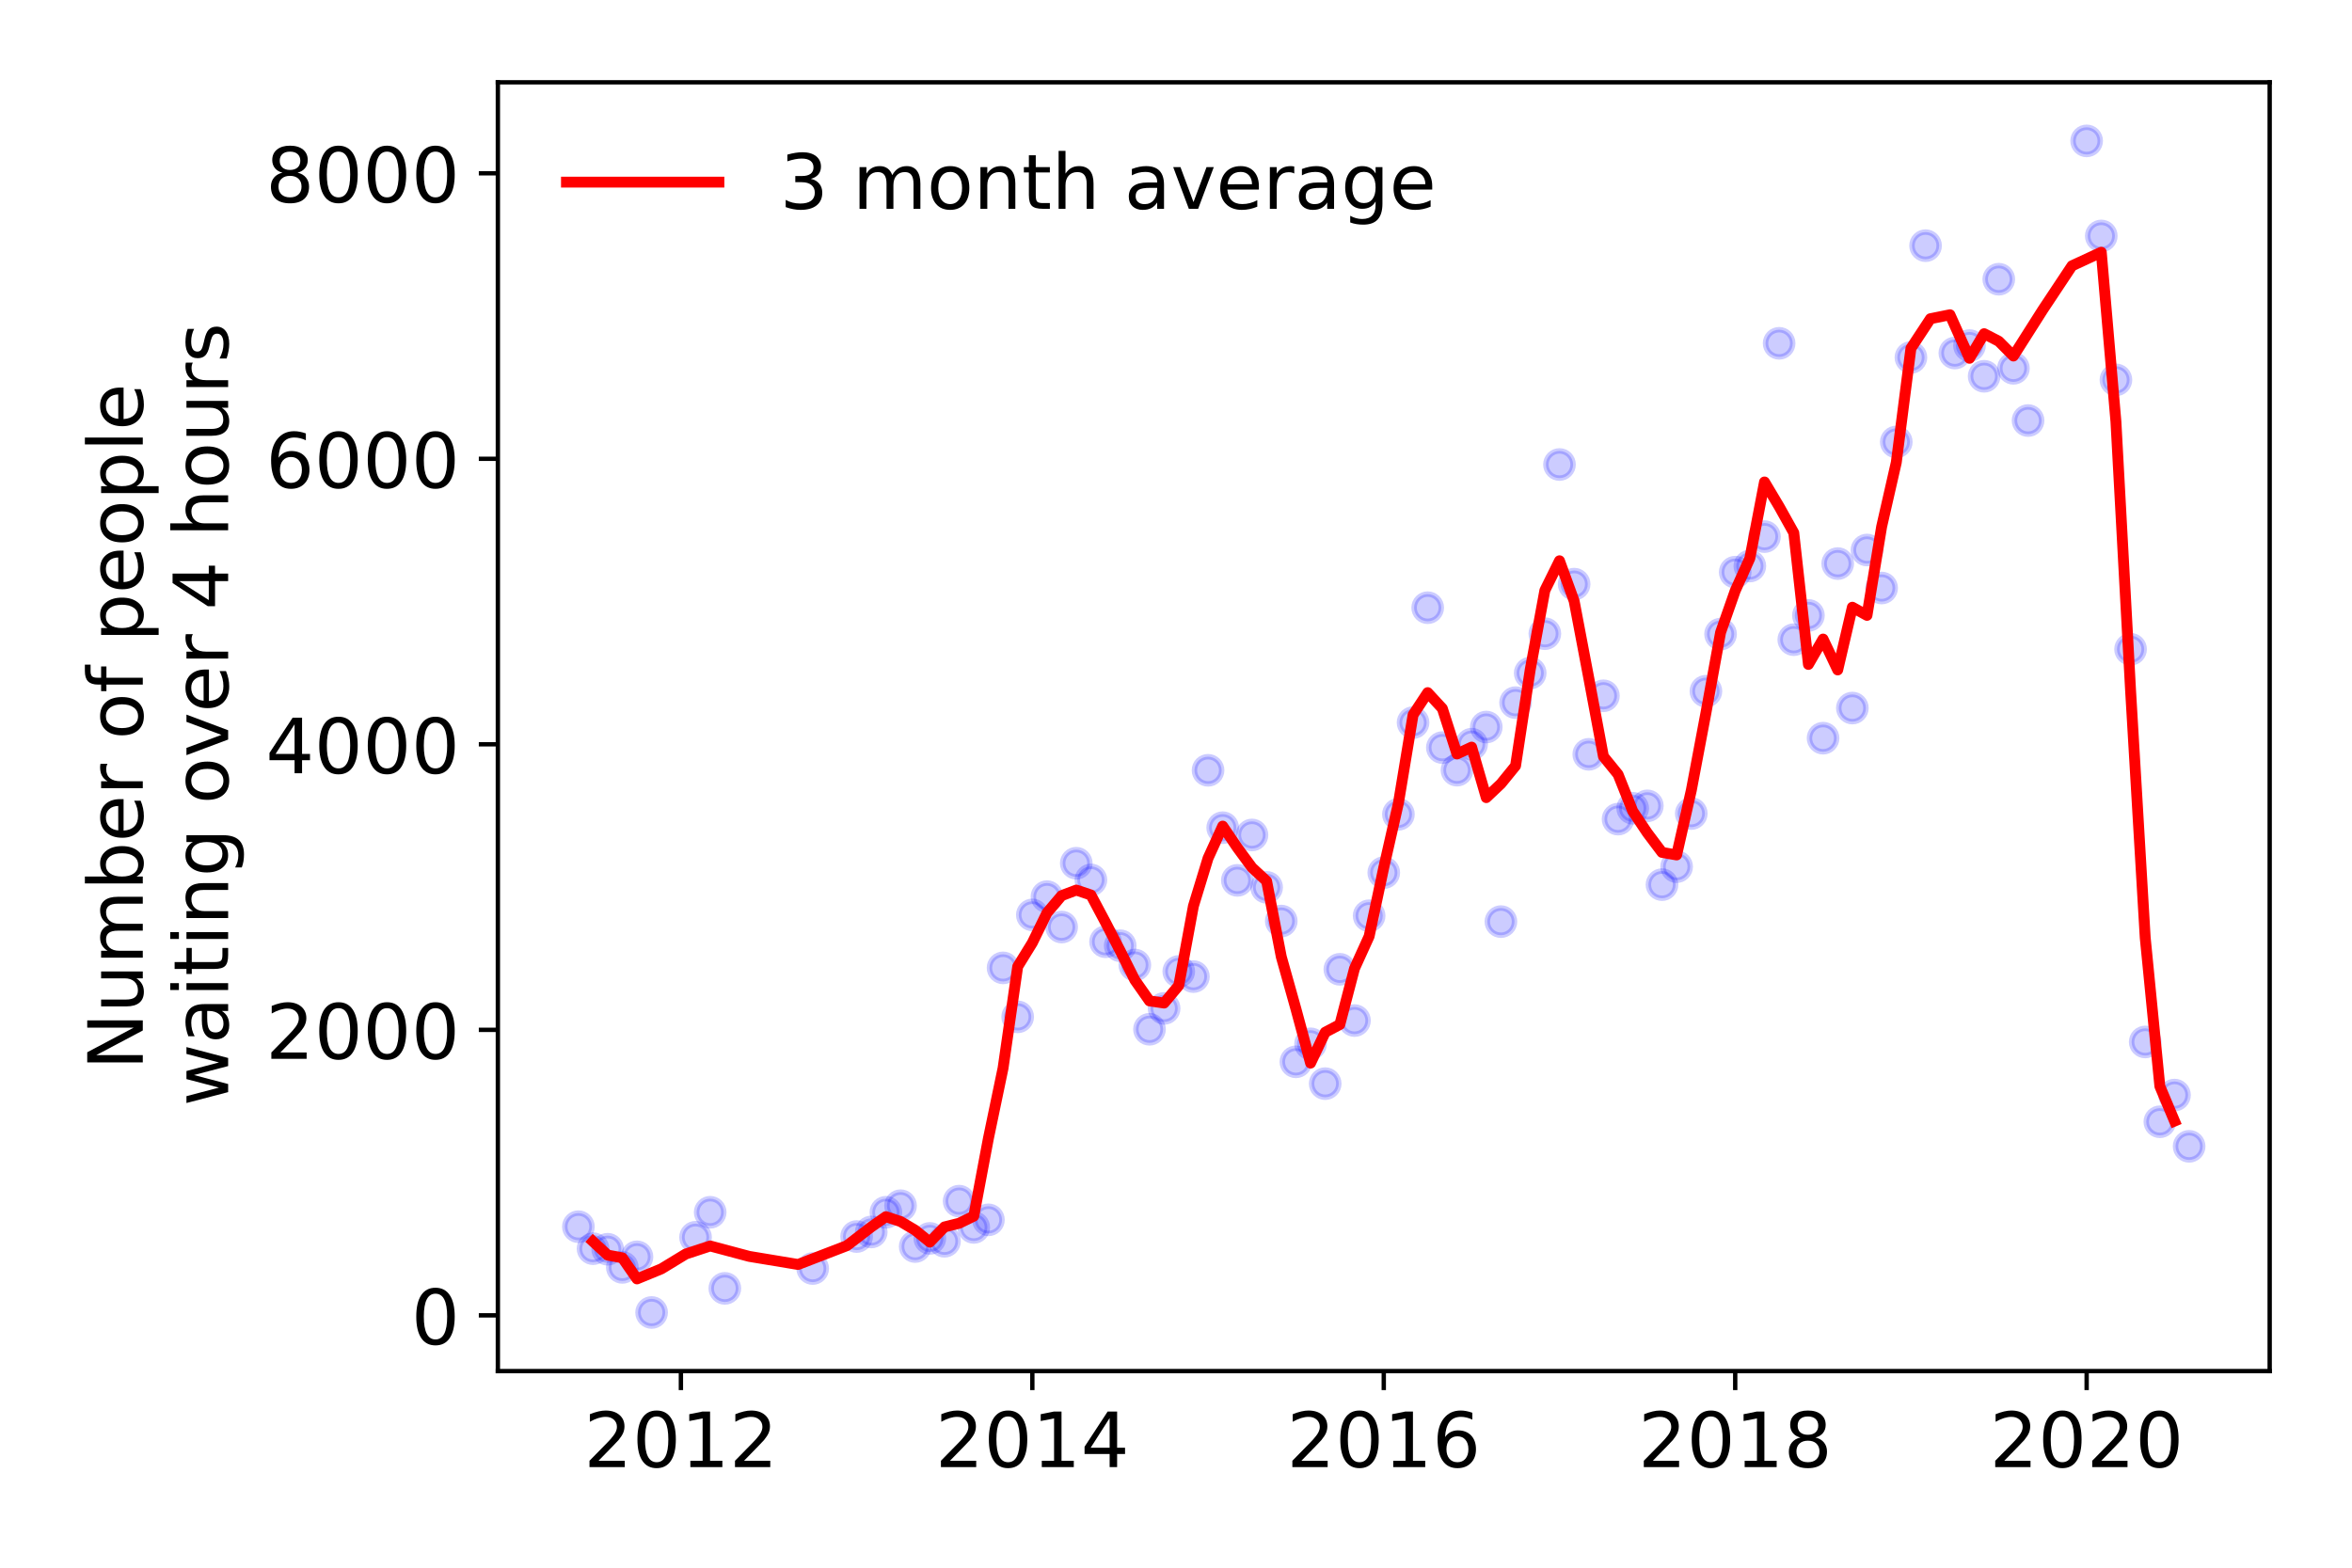 <?xml version="1.0" encoding="utf-8" standalone="no"?>
<!DOCTYPE svg PUBLIC "-//W3C//DTD SVG 1.1//EN"
  "http://www.w3.org/Graphics/SVG/1.1/DTD/svg11.dtd">
<!-- Created with matplotlib (https://matplotlib.org/) -->
<svg height="288pt" version="1.1" viewBox="0 0 432 288" width="432pt" xmlns="http://www.w3.org/2000/svg" xmlns:xlink="http://www.w3.org/1999/xlink">
 <defs>
  <style type="text/css">
*{stroke-linecap:butt;stroke-linejoin:round;}
  </style>
 </defs>
 <g id="figure_1">
  <g id="patch_1">
   <path d="M 0 288 
L 432 288 
L 432 0 
L 0 0 
z
" style="fill:#ffffff;"/>
  </g>
  <g id="axes_1">
   <g id="patch_2">
    <path d="M 91.445 251.88 
L 416.88 251.88 
L 416.88 15.12 
L 91.445 15.12 
z
" style="fill:#ffffff;"/>
   </g>
   <g id="matplotlib.axis_1">
    <g id="xtick_1">
     <g id="line2d_1">
      <defs>
       <path d="M 0 0 
L 0 3.5 
" id="mc5f7e21cf9" style="stroke:#000000;stroke-width:0.8;"/>
      </defs>
      <g>
       <use style="stroke:#000000;stroke-width:0.8;" x="125.064" xlink:href="#mc5f7e21cf9" y="251.88"/>
      </g>
     </g>
     <g id="text_1">
      <!-- 2012 -->
      <defs>
       <path d="M 19.188 8.297 
L 53.609 8.297 
L 53.609 0 
L 7.328 0 
L 7.328 8.297 
Q 12.938 14.109 22.625 23.891 
Q 32.328 33.688 34.812 36.531 
Q 39.547 41.844 41.422 45.531 
Q 43.312 49.219 43.312 52.781 
Q 43.312 58.594 39.234 62.25 
Q 35.156 65.922 28.609 65.922 
Q 23.969 65.922 18.812 64.312 
Q 13.672 62.703 7.812 59.422 
L 7.812 69.391 
Q 13.766 71.781 18.938 73 
Q 24.125 74.219 28.422 74.219 
Q 39.75 74.219 46.484 68.547 
Q 53.219 62.891 53.219 53.422 
Q 53.219 48.922 51.531 44.891 
Q 49.859 40.875 45.406 35.406 
Q 44.188 33.984 37.641 27.219 
Q 31.109 20.453 19.188 8.297 
z
" id="DejaVuSans-50"/>
       <path d="M 31.781 66.406 
Q 24.172 66.406 20.328 58.906 
Q 16.5 51.422 16.5 36.375 
Q 16.5 21.391 20.328 13.891 
Q 24.172 6.391 31.781 6.391 
Q 39.453 6.391 43.281 13.891 
Q 47.125 21.391 47.125 36.375 
Q 47.125 51.422 43.281 58.906 
Q 39.453 66.406 31.781 66.406 
z
M 31.781 74.219 
Q 44.047 74.219 50.516 64.516 
Q 56.984 54.828 56.984 36.375 
Q 56.984 17.969 50.516 8.266 
Q 44.047 -1.422 31.781 -1.422 
Q 19.531 -1.422 13.062 8.266 
Q 6.594 17.969 6.594 36.375 
Q 6.594 54.828 13.062 64.516 
Q 19.531 74.219 31.781 74.219 
z
" id="DejaVuSans-48"/>
       <path d="M 12.406 8.297 
L 28.516 8.297 
L 28.516 63.922 
L 10.984 60.406 
L 10.984 69.391 
L 28.422 72.906 
L 38.281 72.906 
L 38.281 8.297 
L 54.391 8.297 
L 54.391 0 
L 12.406 0 
z
" id="DejaVuSans-49"/>
      </defs>
      <g transform="translate(107.249 269.518)scale(0.14 -0.14)">
       <use xlink:href="#DejaVuSans-50"/>
       <use x="63.623" xlink:href="#DejaVuSans-48"/>
       <use x="127.246" xlink:href="#DejaVuSans-49"/>
       <use x="190.869" xlink:href="#DejaVuSans-50"/>
      </g>
     </g>
    </g>
    <g id="xtick_2">
     <g id="line2d_2">
      <g>
       <use style="stroke:#000000;stroke-width:0.8;" x="189.613" xlink:href="#mc5f7e21cf9" y="251.88"/>
      </g>
     </g>
     <g id="text_2">
      <!-- 2014 -->
      <defs>
       <path d="M 37.797 64.312 
L 12.891 25.391 
L 37.797 25.391 
z
M 35.203 72.906 
L 47.609 72.906 
L 47.609 25.391 
L 58.016 25.391 
L 58.016 17.188 
L 47.609 17.188 
L 47.609 0 
L 37.797 0 
L 37.797 17.188 
L 4.891 17.188 
L 4.891 26.703 
z
" id="DejaVuSans-52"/>
      </defs>
      <g transform="translate(171.798 269.518)scale(0.14 -0.14)">
       <use xlink:href="#DejaVuSans-50"/>
       <use x="63.623" xlink:href="#DejaVuSans-48"/>
       <use x="127.246" xlink:href="#DejaVuSans-49"/>
       <use x="190.869" xlink:href="#DejaVuSans-52"/>
      </g>
     </g>
    </g>
    <g id="xtick_3">
     <g id="line2d_3">
      <g>
       <use style="stroke:#000000;stroke-width:0.8;" x="254.162" xlink:href="#mc5f7e21cf9" y="251.88"/>
      </g>
     </g>
     <g id="text_3">
      <!-- 2016 -->
      <defs>
       <path d="M 33.016 40.375 
Q 26.375 40.375 22.484 35.828 
Q 18.609 31.297 18.609 23.391 
Q 18.609 15.531 22.484 10.953 
Q 26.375 6.391 33.016 6.391 
Q 39.656 6.391 43.531 10.953 
Q 47.406 15.531 47.406 23.391 
Q 47.406 31.297 43.531 35.828 
Q 39.656 40.375 33.016 40.375 
z
M 52.594 71.297 
L 52.594 62.312 
Q 48.875 64.062 45.094 64.984 
Q 41.312 65.922 37.594 65.922 
Q 27.828 65.922 22.672 59.328 
Q 17.531 52.734 16.797 39.406 
Q 19.672 43.656 24.016 45.922 
Q 28.375 48.188 33.594 48.188 
Q 44.578 48.188 50.953 41.516 
Q 57.328 34.859 57.328 23.391 
Q 57.328 12.156 50.688 5.359 
Q 44.047 -1.422 33.016 -1.422 
Q 20.359 -1.422 13.672 8.266 
Q 6.984 17.969 6.984 36.375 
Q 6.984 53.656 15.188 63.938 
Q 23.391 74.219 37.203 74.219 
Q 40.922 74.219 44.703 73.484 
Q 48.484 72.75 52.594 71.297 
z
" id="DejaVuSans-54"/>
      </defs>
      <g transform="translate(236.347 269.518)scale(0.14 -0.14)">
       <use xlink:href="#DejaVuSans-50"/>
       <use x="63.623" xlink:href="#DejaVuSans-48"/>
       <use x="127.246" xlink:href="#DejaVuSans-49"/>
       <use x="190.869" xlink:href="#DejaVuSans-54"/>
      </g>
     </g>
    </g>
    <g id="xtick_4">
     <g id="line2d_4">
      <g>
       <use style="stroke:#000000;stroke-width:0.8;" x="318.712" xlink:href="#mc5f7e21cf9" y="251.88"/>
      </g>
     </g>
     <g id="text_4">
      <!-- 2018 -->
      <defs>
       <path d="M 31.781 34.625 
Q 24.75 34.625 20.719 30.859 
Q 16.703 27.094 16.703 20.516 
Q 16.703 13.922 20.719 10.156 
Q 24.75 6.391 31.781 6.391 
Q 38.812 6.391 42.859 10.172 
Q 46.922 13.969 46.922 20.516 
Q 46.922 27.094 42.891 30.859 
Q 38.875 34.625 31.781 34.625 
z
M 21.922 38.812 
Q 15.578 40.375 12.031 44.719 
Q 8.5 49.078 8.5 55.328 
Q 8.5 64.062 14.719 69.141 
Q 20.953 74.219 31.781 74.219 
Q 42.672 74.219 48.875 69.141 
Q 55.078 64.062 55.078 55.328 
Q 55.078 49.078 51.531 44.719 
Q 48 40.375 41.703 38.812 
Q 48.828 37.156 52.797 32.312 
Q 56.781 27.484 56.781 20.516 
Q 56.781 9.906 50.312 4.234 
Q 43.844 -1.422 31.781 -1.422 
Q 19.734 -1.422 13.25 4.234 
Q 6.781 9.906 6.781 20.516 
Q 6.781 27.484 10.781 32.312 
Q 14.797 37.156 21.922 38.812 
z
M 18.312 54.391 
Q 18.312 48.734 21.844 45.562 
Q 25.391 42.391 31.781 42.391 
Q 38.141 42.391 41.719 45.562 
Q 45.312 48.734 45.312 54.391 
Q 45.312 60.062 41.719 63.234 
Q 38.141 66.406 31.781 66.406 
Q 25.391 66.406 21.844 63.234 
Q 18.312 60.062 18.312 54.391 
z
" id="DejaVuSans-56"/>
      </defs>
      <g transform="translate(300.897 269.518)scale(0.14 -0.14)">
       <use xlink:href="#DejaVuSans-50"/>
       <use x="63.623" xlink:href="#DejaVuSans-48"/>
       <use x="127.246" xlink:href="#DejaVuSans-49"/>
       <use x="190.869" xlink:href="#DejaVuSans-56"/>
      </g>
     </g>
    </g>
    <g id="xtick_5">
     <g id="line2d_5">
      <g>
       <use style="stroke:#000000;stroke-width:0.8;" x="383.261" xlink:href="#mc5f7e21cf9" y="251.88"/>
      </g>
     </g>
     <g id="text_5">
      <!-- 2020 -->
      <g transform="translate(365.446 269.518)scale(0.14 -0.14)">
       <use xlink:href="#DejaVuSans-50"/>
       <use x="63.623" xlink:href="#DejaVuSans-48"/>
       <use x="127.246" xlink:href="#DejaVuSans-50"/>
       <use x="190.869" xlink:href="#DejaVuSans-48"/>
      </g>
     </g>
    </g>
   </g>
   <g id="matplotlib.axis_2">
    <g id="ytick_1">
     <g id="line2d_6">
      <defs>
       <path d="M 0 0 
L -3.5 0 
" id="m93faaaf7a4" style="stroke:#000000;stroke-width:0.8;"/>
      </defs>
      <g>
       <use style="stroke:#000000;stroke-width:0.8;" x="91.445" xlink:href="#m93faaaf7a4" y="241.643"/>
      </g>
     </g>
     <g id="text_6">
      <!-- 0 -->
      <g transform="translate(75.537 246.962)scale(0.14 -0.14)">
       <use xlink:href="#DejaVuSans-48"/>
      </g>
     </g>
    </g>
    <g id="ytick_2">
     <g id="line2d_7">
      <g>
       <use style="stroke:#000000;stroke-width:0.8;" x="91.445" xlink:href="#m93faaaf7a4" y="189.191"/>
      </g>
     </g>
     <g id="text_7">
      <!-- 2000 -->
      <g transform="translate(48.815 194.51)scale(0.14 -0.14)">
       <use xlink:href="#DejaVuSans-50"/>
       <use x="63.623" xlink:href="#DejaVuSans-48"/>
       <use x="127.246" xlink:href="#DejaVuSans-48"/>
       <use x="190.869" xlink:href="#DejaVuSans-48"/>
      </g>
     </g>
    </g>
    <g id="ytick_3">
     <g id="line2d_8">
      <g>
       <use style="stroke:#000000;stroke-width:0.8;" x="91.445" xlink:href="#m93faaaf7a4" y="136.739"/>
      </g>
     </g>
     <g id="text_8">
      <!-- 4000 -->
      <g transform="translate(48.815 142.058)scale(0.14 -0.14)">
       <use xlink:href="#DejaVuSans-52"/>
       <use x="63.623" xlink:href="#DejaVuSans-48"/>
       <use x="127.246" xlink:href="#DejaVuSans-48"/>
       <use x="190.869" xlink:href="#DejaVuSans-48"/>
      </g>
     </g>
    </g>
    <g id="ytick_4">
     <g id="line2d_9">
      <g>
       <use style="stroke:#000000;stroke-width:0.8;" x="91.445" xlink:href="#m93faaaf7a4" y="84.287"/>
      </g>
     </g>
     <g id="text_9">
      <!-- 6000 -->
      <g transform="translate(48.815 89.606)scale(0.14 -0.14)">
       <use xlink:href="#DejaVuSans-54"/>
       <use x="63.623" xlink:href="#DejaVuSans-48"/>
       <use x="127.246" xlink:href="#DejaVuSans-48"/>
       <use x="190.869" xlink:href="#DejaVuSans-48"/>
      </g>
     </g>
    </g>
    <g id="ytick_5">
     <g id="line2d_10">
      <g>
       <use style="stroke:#000000;stroke-width:0.8;" x="91.445" xlink:href="#m93faaaf7a4" y="31.835"/>
      </g>
     </g>
     <g id="text_10">
      <!-- 8000 -->
      <g transform="translate(48.815 37.154)scale(0.14 -0.14)">
       <use xlink:href="#DejaVuSans-56"/>
       <use x="63.623" xlink:href="#DejaVuSans-48"/>
       <use x="127.246" xlink:href="#DejaVuSans-48"/>
       <use x="190.869" xlink:href="#DejaVuSans-48"/>
      </g>
     </g>
    </g>
    <g id="text_11">
     <!-- Number of people -->
     <defs>
      <path d="M 9.812 72.906 
L 23.094 72.906 
L 55.422 11.922 
L 55.422 72.906 
L 64.984 72.906 
L 64.984 0 
L 51.703 0 
L 19.391 60.984 
L 19.391 0 
L 9.812 0 
z
" id="DejaVuSans-78"/>
      <path d="M 8.5 21.578 
L 8.5 54.688 
L 17.484 54.688 
L 17.484 21.922 
Q 17.484 14.156 20.5 10.266 
Q 23.531 6.391 29.594 6.391 
Q 36.859 6.391 41.078 11.031 
Q 45.312 15.672 45.312 23.688 
L 45.312 54.688 
L 54.297 54.688 
L 54.297 0 
L 45.312 0 
L 45.312 8.406 
Q 42.047 3.422 37.719 1 
Q 33.406 -1.422 27.688 -1.422 
Q 18.266 -1.422 13.375 4.438 
Q 8.5 10.297 8.5 21.578 
z
M 31.109 56 
z
" id="DejaVuSans-117"/>
      <path d="M 52 44.188 
Q 55.375 50.25 60.062 53.125 
Q 64.75 56 71.094 56 
Q 79.641 56 84.281 50.016 
Q 88.922 44.047 88.922 33.016 
L 88.922 0 
L 79.891 0 
L 79.891 32.719 
Q 79.891 40.578 77.094 44.375 
Q 74.312 48.188 68.609 48.188 
Q 61.625 48.188 57.562 43.547 
Q 53.516 38.922 53.516 30.906 
L 53.516 0 
L 44.484 0 
L 44.484 32.719 
Q 44.484 40.625 41.703 44.406 
Q 38.922 48.188 33.109 48.188 
Q 26.219 48.188 22.156 43.531 
Q 18.109 38.875 18.109 30.906 
L 18.109 0 
L 9.078 0 
L 9.078 54.688 
L 18.109 54.688 
L 18.109 46.188 
Q 21.188 51.219 25.484 53.609 
Q 29.781 56 35.688 56 
Q 41.656 56 45.828 52.969 
Q 50 49.953 52 44.188 
z
" id="DejaVuSans-109"/>
      <path d="M 48.688 27.297 
Q 48.688 37.203 44.609 42.844 
Q 40.531 48.484 33.406 48.484 
Q 26.266 48.484 22.188 42.844 
Q 18.109 37.203 18.109 27.297 
Q 18.109 17.391 22.188 11.75 
Q 26.266 6.109 33.406 6.109 
Q 40.531 6.109 44.609 11.75 
Q 48.688 17.391 48.688 27.297 
z
M 18.109 46.391 
Q 20.953 51.266 25.266 53.625 
Q 29.594 56 35.594 56 
Q 45.562 56 51.781 48.094 
Q 58.016 40.188 58.016 27.297 
Q 58.016 14.406 51.781 6.484 
Q 45.562 -1.422 35.594 -1.422 
Q 29.594 -1.422 25.266 0.953 
Q 20.953 3.328 18.109 8.203 
L 18.109 0 
L 9.078 0 
L 9.078 75.984 
L 18.109 75.984 
z
" id="DejaVuSans-98"/>
      <path d="M 56.203 29.594 
L 56.203 25.203 
L 14.891 25.203 
Q 15.484 15.922 20.484 11.062 
Q 25.484 6.203 34.422 6.203 
Q 39.594 6.203 44.453 7.469 
Q 49.312 8.734 54.109 11.281 
L 54.109 2.781 
Q 49.266 0.734 44.188 -0.344 
Q 39.109 -1.422 33.891 -1.422 
Q 20.797 -1.422 13.156 6.188 
Q 5.516 13.812 5.516 26.812 
Q 5.516 40.234 12.766 48.109 
Q 20.016 56 32.328 56 
Q 43.359 56 49.781 48.891 
Q 56.203 41.797 56.203 29.594 
z
M 47.219 32.234 
Q 47.125 39.594 43.094 43.984 
Q 39.062 48.391 32.422 48.391 
Q 24.906 48.391 20.391 44.141 
Q 15.875 39.891 15.188 32.172 
z
" id="DejaVuSans-101"/>
      <path d="M 41.109 46.297 
Q 39.594 47.172 37.812 47.578 
Q 36.031 48 33.891 48 
Q 26.266 48 22.188 43.047 
Q 18.109 38.094 18.109 28.812 
L 18.109 0 
L 9.078 0 
L 9.078 54.688 
L 18.109 54.688 
L 18.109 46.188 
Q 20.953 51.172 25.484 53.578 
Q 30.031 56 36.531 56 
Q 37.453 56 38.578 55.875 
Q 39.703 55.766 41.062 55.516 
z
" id="DejaVuSans-114"/>
      <path id="DejaVuSans-32"/>
      <path d="M 30.609 48.391 
Q 23.391 48.391 19.188 42.75 
Q 14.984 37.109 14.984 27.297 
Q 14.984 17.484 19.156 11.844 
Q 23.344 6.203 30.609 6.203 
Q 37.797 6.203 41.984 11.859 
Q 46.188 17.531 46.188 27.297 
Q 46.188 37.016 41.984 42.703 
Q 37.797 48.391 30.609 48.391 
z
M 30.609 56 
Q 42.328 56 49.016 48.375 
Q 55.719 40.766 55.719 27.297 
Q 55.719 13.875 49.016 6.219 
Q 42.328 -1.422 30.609 -1.422 
Q 18.844 -1.422 12.172 6.219 
Q 5.516 13.875 5.516 27.297 
Q 5.516 40.766 12.172 48.375 
Q 18.844 56 30.609 56 
z
" id="DejaVuSans-111"/>
      <path d="M 37.109 75.984 
L 37.109 68.5 
L 28.516 68.5 
Q 23.688 68.5 21.797 66.547 
Q 19.922 64.594 19.922 59.516 
L 19.922 54.688 
L 34.719 54.688 
L 34.719 47.703 
L 19.922 47.703 
L 19.922 0 
L 10.891 0 
L 10.891 47.703 
L 2.297 47.703 
L 2.297 54.688 
L 10.891 54.688 
L 10.891 58.5 
Q 10.891 67.625 15.141 71.797 
Q 19.391 75.984 28.609 75.984 
z
" id="DejaVuSans-102"/>
      <path d="M 18.109 8.203 
L 18.109 -20.797 
L 9.078 -20.797 
L 9.078 54.688 
L 18.109 54.688 
L 18.109 46.391 
Q 20.953 51.266 25.266 53.625 
Q 29.594 56 35.594 56 
Q 45.562 56 51.781 48.094 
Q 58.016 40.188 58.016 27.297 
Q 58.016 14.406 51.781 6.484 
Q 45.562 -1.422 35.594 -1.422 
Q 29.594 -1.422 25.266 0.953 
Q 20.953 3.328 18.109 8.203 
z
M 48.688 27.297 
Q 48.688 37.203 44.609 42.844 
Q 40.531 48.484 33.406 48.484 
Q 26.266 48.484 22.188 42.844 
Q 18.109 37.203 18.109 27.297 
Q 18.109 17.391 22.188 11.75 
Q 26.266 6.109 33.406 6.109 
Q 40.531 6.109 44.609 11.75 
Q 48.688 17.391 48.688 27.297 
z
" id="DejaVuSans-112"/>
      <path d="M 9.422 75.984 
L 18.406 75.984 
L 18.406 0 
L 9.422 0 
z
" id="DejaVuSans-108"/>
     </defs>
     <g transform="translate(26.227 196.547)rotate(-90)scale(0.14 -0.14)">
      <use xlink:href="#DejaVuSans-78"/>
      <use x="74.805" xlink:href="#DejaVuSans-117"/>
      <use x="138.184" xlink:href="#DejaVuSans-109"/>
      <use x="235.596" xlink:href="#DejaVuSans-98"/>
      <use x="299.072" xlink:href="#DejaVuSans-101"/>
      <use x="360.596" xlink:href="#DejaVuSans-114"/>
      <use x="401.709" xlink:href="#DejaVuSans-32"/>
      <use x="433.496" xlink:href="#DejaVuSans-111"/>
      <use x="494.678" xlink:href="#DejaVuSans-102"/>
      <use x="529.883" xlink:href="#DejaVuSans-32"/>
      <use x="561.67" xlink:href="#DejaVuSans-112"/>
      <use x="625.146" xlink:href="#DejaVuSans-101"/>
      <use x="686.67" xlink:href="#DejaVuSans-111"/>
      <use x="747.852" xlink:href="#DejaVuSans-112"/>
      <use x="811.328" xlink:href="#DejaVuSans-108"/>
      <use x="839.111" xlink:href="#DejaVuSans-101"/>
     </g>
     <!--  waiting over 4 hours -->
     <defs>
      <path d="M 4.203 54.688 
L 13.188 54.688 
L 24.422 12.016 
L 35.594 54.688 
L 46.188 54.688 
L 57.422 12.016 
L 68.609 54.688 
L 77.594 54.688 
L 63.281 0 
L 52.688 0 
L 40.922 44.828 
L 29.109 0 
L 18.5 0 
z
" id="DejaVuSans-119"/>
      <path d="M 34.281 27.484 
Q 23.391 27.484 19.188 25 
Q 14.984 22.516 14.984 16.5 
Q 14.984 11.719 18.141 8.906 
Q 21.297 6.109 26.703 6.109 
Q 34.188 6.109 38.703 11.406 
Q 43.219 16.703 43.219 25.484 
L 43.219 27.484 
z
M 52.203 31.203 
L 52.203 0 
L 43.219 0 
L 43.219 8.297 
Q 40.141 3.328 35.547 0.953 
Q 30.953 -1.422 24.312 -1.422 
Q 15.922 -1.422 10.953 3.297 
Q 6 8.016 6 15.922 
Q 6 25.141 12.172 29.828 
Q 18.359 34.516 30.609 34.516 
L 43.219 34.516 
L 43.219 35.406 
Q 43.219 41.609 39.141 45 
Q 35.062 48.391 27.688 48.391 
Q 23 48.391 18.547 47.266 
Q 14.109 46.141 10.016 43.891 
L 10.016 52.203 
Q 14.938 54.109 19.578 55.047 
Q 24.219 56 28.609 56 
Q 40.484 56 46.344 49.844 
Q 52.203 43.703 52.203 31.203 
z
" id="DejaVuSans-97"/>
      <path d="M 9.422 54.688 
L 18.406 54.688 
L 18.406 0 
L 9.422 0 
z
M 9.422 75.984 
L 18.406 75.984 
L 18.406 64.594 
L 9.422 64.594 
z
" id="DejaVuSans-105"/>
      <path d="M 18.312 70.219 
L 18.312 54.688 
L 36.812 54.688 
L 36.812 47.703 
L 18.312 47.703 
L 18.312 18.016 
Q 18.312 11.328 20.141 9.422 
Q 21.969 7.516 27.594 7.516 
L 36.812 7.516 
L 36.812 0 
L 27.594 0 
Q 17.188 0 13.234 3.875 
Q 9.281 7.766 9.281 18.016 
L 9.281 47.703 
L 2.688 47.703 
L 2.688 54.688 
L 9.281 54.688 
L 9.281 70.219 
z
" id="DejaVuSans-116"/>
      <path d="M 54.891 33.016 
L 54.891 0 
L 45.906 0 
L 45.906 32.719 
Q 45.906 40.484 42.875 44.328 
Q 39.844 48.188 33.797 48.188 
Q 26.516 48.188 22.312 43.547 
Q 18.109 38.922 18.109 30.906 
L 18.109 0 
L 9.078 0 
L 9.078 54.688 
L 18.109 54.688 
L 18.109 46.188 
Q 21.344 51.125 25.703 53.562 
Q 30.078 56 35.797 56 
Q 45.219 56 50.047 50.172 
Q 54.891 44.344 54.891 33.016 
z
" id="DejaVuSans-110"/>
      <path d="M 45.406 27.984 
Q 45.406 37.75 41.375 43.109 
Q 37.359 48.484 30.078 48.484 
Q 22.859 48.484 18.828 43.109 
Q 14.797 37.75 14.797 27.984 
Q 14.797 18.266 18.828 12.891 
Q 22.859 7.516 30.078 7.516 
Q 37.359 7.516 41.375 12.891 
Q 45.406 18.266 45.406 27.984 
z
M 54.391 6.781 
Q 54.391 -7.172 48.188 -13.984 
Q 42 -20.797 29.203 -20.797 
Q 24.469 -20.797 20.266 -20.094 
Q 16.062 -19.391 12.109 -17.922 
L 12.109 -9.188 
Q 16.062 -11.328 19.922 -12.344 
Q 23.781 -13.375 27.781 -13.375 
Q 36.625 -13.375 41.016 -8.766 
Q 45.406 -4.156 45.406 5.172 
L 45.406 9.625 
Q 42.625 4.781 38.281 2.391 
Q 33.938 0 27.875 0 
Q 17.828 0 11.672 7.656 
Q 5.516 15.328 5.516 27.984 
Q 5.516 40.672 11.672 48.328 
Q 17.828 56 27.875 56 
Q 33.938 56 38.281 53.609 
Q 42.625 51.219 45.406 46.391 
L 45.406 54.688 
L 54.391 54.688 
z
" id="DejaVuSans-103"/>
      <path d="M 2.984 54.688 
L 12.5 54.688 
L 29.594 8.797 
L 46.688 54.688 
L 56.203 54.688 
L 35.688 0 
L 23.484 0 
z
" id="DejaVuSans-118"/>
      <path d="M 54.891 33.016 
L 54.891 0 
L 45.906 0 
L 45.906 32.719 
Q 45.906 40.484 42.875 44.328 
Q 39.844 48.188 33.797 48.188 
Q 26.516 48.188 22.312 43.547 
Q 18.109 38.922 18.109 30.906 
L 18.109 0 
L 9.078 0 
L 9.078 75.984 
L 18.109 75.984 
L 18.109 46.188 
Q 21.344 51.125 25.703 53.562 
Q 30.078 56 35.797 56 
Q 45.219 56 50.047 50.172 
Q 54.891 44.344 54.891 33.016 
z
" id="DejaVuSans-104"/>
      <path d="M 44.281 53.078 
L 44.281 44.578 
Q 40.484 46.531 36.375 47.5 
Q 32.281 48.484 27.875 48.484 
Q 21.188 48.484 17.844 46.438 
Q 14.5 44.391 14.5 40.281 
Q 14.5 37.156 16.891 35.375 
Q 19.281 33.594 26.516 31.984 
L 29.594 31.297 
Q 39.156 29.25 43.188 25.516 
Q 47.219 21.781 47.219 15.094 
Q 47.219 7.469 41.188 3.016 
Q 35.156 -1.422 24.609 -1.422 
Q 20.219 -1.422 15.453 -0.562 
Q 10.688 0.297 5.422 2 
L 5.422 11.281 
Q 10.406 8.688 15.234 7.391 
Q 20.062 6.109 24.812 6.109 
Q 31.156 6.109 34.562 8.281 
Q 37.984 10.453 37.984 14.406 
Q 37.984 18.062 35.516 20.016 
Q 33.062 21.969 24.703 23.781 
L 21.578 24.516 
Q 13.234 26.266 9.516 29.906 
Q 5.812 33.547 5.812 39.891 
Q 5.812 47.609 11.281 51.797 
Q 16.75 56 26.812 56 
Q 31.781 56 36.172 55.266 
Q 40.578 54.547 44.281 53.078 
z
" id="DejaVuSans-115"/>
     </defs>
     <g transform="translate(41.903 207.672)rotate(-90)scale(0.14 -0.14)">
      <use xlink:href="#DejaVuSans-32"/>
      <use x="31.787" xlink:href="#DejaVuSans-119"/>
      <use x="113.574" xlink:href="#DejaVuSans-97"/>
      <use x="174.854" xlink:href="#DejaVuSans-105"/>
      <use x="202.637" xlink:href="#DejaVuSans-116"/>
      <use x="241.846" xlink:href="#DejaVuSans-105"/>
      <use x="269.629" xlink:href="#DejaVuSans-110"/>
      <use x="333.008" xlink:href="#DejaVuSans-103"/>
      <use x="396.484" xlink:href="#DejaVuSans-32"/>
      <use x="428.271" xlink:href="#DejaVuSans-111"/>
      <use x="489.453" xlink:href="#DejaVuSans-118"/>
      <use x="548.633" xlink:href="#DejaVuSans-101"/>
      <use x="610.156" xlink:href="#DejaVuSans-114"/>
      <use x="651.27" xlink:href="#DejaVuSans-32"/>
      <use x="683.057" xlink:href="#DejaVuSans-52"/>
      <use x="746.68" xlink:href="#DejaVuSans-32"/>
      <use x="778.467" xlink:href="#DejaVuSans-104"/>
      <use x="841.846" xlink:href="#DejaVuSans-111"/>
      <use x="903.027" xlink:href="#DejaVuSans-117"/>
      <use x="966.406" xlink:href="#DejaVuSans-114"/>
      <use x="1007.52" xlink:href="#DejaVuSans-115"/>
     </g>
    </g>
   </g>
   <g id="line2d_11">
    <defs>
     <path d="M 0 2.5 
C 0.663 2.5 1.299 2.237 1.768 1.768 
C 2.237 1.299 2.5 0.663 2.5 0 
C 2.5 -0.663 2.237 -1.299 1.768 -1.768 
C 1.299 -2.237 0.663 -2.5 0 -2.5 
C -0.663 -2.5 -1.299 -2.237 -1.768 -1.768 
C -2.237 -1.299 -2.5 -0.663 -2.5 0 
C -2.5 0.663 -2.237 1.299 -1.768 1.768 
C -1.299 2.237 -0.663 2.5 0 2.5 
z
" id="me111f25a6d" style="stroke:#0000ff;stroke-opacity:0.2;"/>
    </defs>
    <g clip-path="url(#pc33a0d57f9)">
     <use style="fill:#0000ff;fill-opacity:0.2;stroke:#0000ff;stroke-opacity:0.2;" x="402.087" xlink:href="#me111f25a6d" y="210.591"/>
     <use style="fill:#0000ff;fill-opacity:0.2;stroke:#0000ff;stroke-opacity:0.2;" x="399.398" xlink:href="#me111f25a6d" y="201.176"/>
     <use style="fill:#0000ff;fill-opacity:0.2;stroke:#0000ff;stroke-opacity:0.2;" x="396.708" xlink:href="#me111f25a6d" y="206.08"/>
     <use style="fill:#0000ff;fill-opacity:0.2;stroke:#0000ff;stroke-opacity:0.2;" x="394.019" xlink:href="#me111f25a6d" y="191.42"/>
     <use style="fill:#0000ff;fill-opacity:0.2;stroke:#0000ff;stroke-opacity:0.2;" x="391.329" xlink:href="#me111f25a6d" y="119.272"/>
     <use style="fill:#0000ff;fill-opacity:0.2;stroke:#0000ff;stroke-opacity:0.2;" x="388.64" xlink:href="#me111f25a6d" y="69.784"/>
     <use style="fill:#0000ff;fill-opacity:0.2;stroke:#0000ff;stroke-opacity:0.2;" x="385.95" xlink:href="#me111f25a6d" y="43.348"/>
     <use style="fill:#0000ff;fill-opacity:0.2;stroke:#0000ff;stroke-opacity:0.2;" x="383.261" xlink:href="#me111f25a6d" y="25.882"/>
     <use style="fill:#0000ff;fill-opacity:0.2;stroke:#0000ff;stroke-opacity:0.2;" x="372.502" xlink:href="#me111f25a6d" y="77.258"/>
     <use style="fill:#0000ff;fill-opacity:0.2;stroke:#0000ff;stroke-opacity:0.2;" x="369.813" xlink:href="#me111f25a6d" y="67.66"/>
     <use style="fill:#0000ff;fill-opacity:0.2;stroke:#0000ff;stroke-opacity:0.2;" x="367.123" xlink:href="#me111f25a6d" y="51.295"/>
     <use style="fill:#0000ff;fill-opacity:0.2;stroke:#0000ff;stroke-opacity:0.2;" x="364.434" xlink:href="#me111f25a6d" y="69.128"/>
     <use style="fill:#0000ff;fill-opacity:0.2;stroke:#0000ff;stroke-opacity:0.2;" x="361.744" xlink:href="#me111f25a6d" y="63.49"/>
     <use style="fill:#0000ff;fill-opacity:0.2;stroke:#0000ff;stroke-opacity:0.2;" x="359.055" xlink:href="#me111f25a6d" y="64.854"/>
     <use style="fill:#0000ff;fill-opacity:0.2;stroke:#0000ff;stroke-opacity:0.2;" x="353.676" xlink:href="#me111f25a6d" y="45.132"/>
     <use style="fill:#0000ff;fill-opacity:0.2;stroke:#0000ff;stroke-opacity:0.2;" x="350.986" xlink:href="#me111f25a6d" y="65.667"/>
     <use style="fill:#0000ff;fill-opacity:0.2;stroke:#0000ff;stroke-opacity:0.2;" x="348.297" xlink:href="#me111f25a6d" y="81.192"/>
     <use style="fill:#0000ff;fill-opacity:0.2;stroke:#0000ff;stroke-opacity:0.2;" x="345.607" xlink:href="#me111f25a6d" y="108.021"/>
     <use style="fill:#0000ff;fill-opacity:0.2;stroke:#0000ff;stroke-opacity:0.2;" x="342.918" xlink:href="#me111f25a6d" y="101.045"/>
     <use style="fill:#0000ff;fill-opacity:0.2;stroke:#0000ff;stroke-opacity:0.2;" x="340.228" xlink:href="#me111f25a6d" y="130.078"/>
     <use style="fill:#0000ff;fill-opacity:0.2;stroke:#0000ff;stroke-opacity:0.2;" x="337.538" xlink:href="#me111f25a6d" y="103.537"/>
     <use style="fill:#0000ff;fill-opacity:0.2;stroke:#0000ff;stroke-opacity:0.2;" x="334.849" xlink:href="#me111f25a6d" y="135.611"/>
     <use style="fill:#0000ff;fill-opacity:0.2;stroke:#0000ff;stroke-opacity:0.2;" x="332.159" xlink:href="#me111f25a6d" y="113.057"/>
     <use style="fill:#0000ff;fill-opacity:0.2;stroke:#0000ff;stroke-opacity:0.2;" x="329.47" xlink:href="#me111f25a6d" y="117.515"/>
     <use style="fill:#0000ff;fill-opacity:0.2;stroke:#0000ff;stroke-opacity:0.2;" x="326.78" xlink:href="#me111f25a6d" y="63.07"/>
     <use style="fill:#0000ff;fill-opacity:0.2;stroke:#0000ff;stroke-opacity:0.2;" x="324.091" xlink:href="#me111f25a6d" y="98.58"/>
     <use style="fill:#0000ff;fill-opacity:0.2;stroke:#0000ff;stroke-opacity:0.2;" x="321.401" xlink:href="#me111f25a6d" y="103.983"/>
     <use style="fill:#0000ff;fill-opacity:0.2;stroke:#0000ff;stroke-opacity:0.2;" x="318.712" xlink:href="#me111f25a6d" y="105.11"/>
     <use style="fill:#0000ff;fill-opacity:0.2;stroke:#0000ff;stroke-opacity:0.2;" x="316.022" xlink:href="#me111f25a6d" y="116.492"/>
     <use style="fill:#0000ff;fill-opacity:0.2;stroke:#0000ff;stroke-opacity:0.2;" x="313.332" xlink:href="#me111f25a6d" y="126.983"/>
     <use style="fill:#0000ff;fill-opacity:0.2;stroke:#0000ff;stroke-opacity:0.2;" x="310.643" xlink:href="#me111f25a6d" y="149.458"/>
     <use style="fill:#0000ff;fill-opacity:0.2;stroke:#0000ff;stroke-opacity:0.2;" x="307.953" xlink:href="#me111f25a6d" y="159.215"/>
     <use style="fill:#0000ff;fill-opacity:0.2;stroke:#0000ff;stroke-opacity:0.2;" x="305.264" xlink:href="#me111f25a6d" y="162.519"/>
     <use style="fill:#0000ff;fill-opacity:0.2;stroke:#0000ff;stroke-opacity:0.2;" x="302.574" xlink:href="#me111f25a6d" y="148.042"/>
     <use style="fill:#0000ff;fill-opacity:0.2;stroke:#0000ff;stroke-opacity:0.2;" x="299.885" xlink:href="#me111f25a6d" y="148.488"/>
     <use style="fill:#0000ff;fill-opacity:0.2;stroke:#0000ff;stroke-opacity:0.2;" x="297.195" xlink:href="#me111f25a6d" y="150.481"/>
     <use style="fill:#0000ff;fill-opacity:0.2;stroke:#0000ff;stroke-opacity:0.2;" x="294.506" xlink:href="#me111f25a6d" y="127.822"/>
     <use style="fill:#0000ff;fill-opacity:0.2;stroke:#0000ff;stroke-opacity:0.2;" x="291.816" xlink:href="#me111f25a6d" y="138.575"/>
     <use style="fill:#0000ff;fill-opacity:0.2;stroke:#0000ff;stroke-opacity:0.2;" x="289.127" xlink:href="#me111f25a6d" y="107.313"/>
     <use style="fill:#0000ff;fill-opacity:0.2;stroke:#0000ff;stroke-opacity:0.2;" x="286.437" xlink:href="#me111f25a6d" y="85.336"/>
     <use style="fill:#0000ff;fill-opacity:0.2;stroke:#0000ff;stroke-opacity:0.2;" x="283.748" xlink:href="#me111f25a6d" y="116.414"/>
     <use style="fill:#0000ff;fill-opacity:0.2;stroke:#0000ff;stroke-opacity:0.2;" x="281.058" xlink:href="#me111f25a6d" y="123.652"/>
     <use style="fill:#0000ff;fill-opacity:0.2;stroke:#0000ff;stroke-opacity:0.2;" x="278.368" xlink:href="#me111f25a6d" y="129.081"/>
     <use style="fill:#0000ff;fill-opacity:0.2;stroke:#0000ff;stroke-opacity:0.2;" x="275.679" xlink:href="#me111f25a6d" y="169.312"/>
     <use style="fill:#0000ff;fill-opacity:0.2;stroke:#0000ff;stroke-opacity:0.2;" x="272.989" xlink:href="#me111f25a6d" y="133.566"/>
     <use style="fill:#0000ff;fill-opacity:0.2;stroke:#0000ff;stroke-opacity:0.2;" x="270.3" xlink:href="#me111f25a6d" y="136.713"/>
     <use style="fill:#0000ff;fill-opacity:0.2;stroke:#0000ff;stroke-opacity:0.2;" x="267.61" xlink:href="#me111f25a6d" y="141.486"/>
     <use style="fill:#0000ff;fill-opacity:0.2;stroke:#0000ff;stroke-opacity:0.2;" x="264.921" xlink:href="#me111f25a6d" y="137.342"/>
     <use style="fill:#0000ff;fill-opacity:0.2;stroke:#0000ff;stroke-opacity:0.2;" x="262.231" xlink:href="#me111f25a6d" y="111.641"/>
     <use style="fill:#0000ff;fill-opacity:0.2;stroke:#0000ff;stroke-opacity:0.2;" x="259.542" xlink:href="#me111f25a6d" y="132.753"/>
     <use style="fill:#0000ff;fill-opacity:0.2;stroke:#0000ff;stroke-opacity:0.2;" x="256.852" xlink:href="#me111f25a6d" y="149.59"/>
     <use style="fill:#0000ff;fill-opacity:0.2;stroke:#0000ff;stroke-opacity:0.2;" x="254.162" xlink:href="#me111f25a6d" y="160.316"/>
     <use style="fill:#0000ff;fill-opacity:0.2;stroke:#0000ff;stroke-opacity:0.2;" x="251.473" xlink:href="#me111f25a6d" y="168.236"/>
     <use style="fill:#0000ff;fill-opacity:0.2;stroke:#0000ff;stroke-opacity:0.2;" x="248.783" xlink:href="#me111f25a6d" y="187.486"/>
     <use style="fill:#0000ff;fill-opacity:0.2;stroke:#0000ff;stroke-opacity:0.2;" x="246.094" xlink:href="#me111f25a6d" y="178.071"/>
     <use style="fill:#0000ff;fill-opacity:0.2;stroke:#0000ff;stroke-opacity:0.2;" x="243.404" xlink:href="#me111f25a6d" y="199.078"/>
     <use style="fill:#0000ff;fill-opacity:0.2;stroke:#0000ff;stroke-opacity:0.2;" x="240.715" xlink:href="#me111f25a6d" y="191.761"/>
     <use style="fill:#0000ff;fill-opacity:0.2;stroke:#0000ff;stroke-opacity:0.2;" x="238.025" xlink:href="#me111f25a6d" y="195.065"/>
     <use style="fill:#0000ff;fill-opacity:0.2;stroke:#0000ff;stroke-opacity:0.2;" x="235.336" xlink:href="#me111f25a6d" y="169.207"/>
     <use style="fill:#0000ff;fill-opacity:0.2;stroke:#0000ff;stroke-opacity:0.2;" x="232.646" xlink:href="#me111f25a6d" y="163.017"/>
     <use style="fill:#0000ff;fill-opacity:0.2;stroke:#0000ff;stroke-opacity:0.2;" x="229.957" xlink:href="#me111f25a6d" y="153.392"/>
     <use style="fill:#0000ff;fill-opacity:0.2;stroke:#0000ff;stroke-opacity:0.2;" x="227.267" xlink:href="#me111f25a6d" y="161.732"/>
     <use style="fill:#0000ff;fill-opacity:0.2;stroke:#0000ff;stroke-opacity:0.2;" x="224.577" xlink:href="#me111f25a6d" y="152.055"/>
     <use style="fill:#0000ff;fill-opacity:0.2;stroke:#0000ff;stroke-opacity:0.2;" x="221.888" xlink:href="#me111f25a6d" y="141.512"/>
     <use style="fill:#0000ff;fill-opacity:0.2;stroke:#0000ff;stroke-opacity:0.2;" x="219.198" xlink:href="#me111f25a6d" y="179.409"/>
     <use style="fill:#0000ff;fill-opacity:0.2;stroke:#0000ff;stroke-opacity:0.2;" x="216.509" xlink:href="#me111f25a6d" y="178.464"/>
     <use style="fill:#0000ff;fill-opacity:0.2;stroke:#0000ff;stroke-opacity:0.2;" x="213.819" xlink:href="#me111f25a6d" y="185.257"/>
     <use style="fill:#0000ff;fill-opacity:0.2;stroke:#0000ff;stroke-opacity:0.2;" x="211.13" xlink:href="#me111f25a6d" y="189.086"/>
     <use style="fill:#0000ff;fill-opacity:0.2;stroke:#0000ff;stroke-opacity:0.2;" x="208.44" xlink:href="#me111f25a6d" y="177.284"/>
     <use style="fill:#0000ff;fill-opacity:0.2;stroke:#0000ff;stroke-opacity:0.2;" x="205.751" xlink:href="#me111f25a6d" y="173.744"/>
     <use style="fill:#0000ff;fill-opacity:0.2;stroke:#0000ff;stroke-opacity:0.2;" x="203.061" xlink:href="#me111f25a6d" y="173.009"/>
     <use style="fill:#0000ff;fill-opacity:0.2;stroke:#0000ff;stroke-opacity:0.2;" x="200.372" xlink:href="#me111f25a6d" y="161.654"/>
     <use style="fill:#0000ff;fill-opacity:0.2;stroke:#0000ff;stroke-opacity:0.2;" x="197.682" xlink:href="#me111f25a6d" y="158.585"/>
     <use style="fill:#0000ff;fill-opacity:0.2;stroke:#0000ff;stroke-opacity:0.2;" x="194.993" xlink:href="#me111f25a6d" y="170.308"/>
     <use style="fill:#0000ff;fill-opacity:0.2;stroke:#0000ff;stroke-opacity:0.2;" x="192.303" xlink:href="#me111f25a6d" y="164.722"/>
     <use style="fill:#0000ff;fill-opacity:0.2;stroke:#0000ff;stroke-opacity:0.2;" x="189.613" xlink:href="#me111f25a6d" y="168.079"/>
     <use style="fill:#0000ff;fill-opacity:0.2;stroke:#0000ff;stroke-opacity:0.2;" x="186.924" xlink:href="#me111f25a6d" y="186.804"/>
     <use style="fill:#0000ff;fill-opacity:0.2;stroke:#0000ff;stroke-opacity:0.2;" x="184.234" xlink:href="#me111f25a6d" y="177.809"/>
     <use style="fill:#0000ff;fill-opacity:0.2;stroke:#0000ff;stroke-opacity:0.2;" x="181.545" xlink:href="#me111f25a6d" y="224.098"/>
     <use style="fill:#0000ff;fill-opacity:0.2;stroke:#0000ff;stroke-opacity:0.2;" x="178.855" xlink:href="#me111f25a6d" y="225.488"/>
     <use style="fill:#0000ff;fill-opacity:0.2;stroke:#0000ff;stroke-opacity:0.2;" x="176.166" xlink:href="#me111f25a6d" y="220.662"/>
     <use style="fill:#0000ff;fill-opacity:0.2;stroke:#0000ff;stroke-opacity:0.2;" x="173.476" xlink:href="#me111f25a6d" y="228.031"/>
     <use style="fill:#0000ff;fill-opacity:0.2;stroke:#0000ff;stroke-opacity:0.2;" x="170.787" xlink:href="#me111f25a6d" y="227.507"/>
     <use style="fill:#0000ff;fill-opacity:0.2;stroke:#0000ff;stroke-opacity:0.2;" x="168.097" xlink:href="#me111f25a6d" y="229.002"/>
     <use style="fill:#0000ff;fill-opacity:0.2;stroke:#0000ff;stroke-opacity:0.2;" x="165.407" xlink:href="#me111f25a6d" y="221.501"/>
     <use style="fill:#0000ff;fill-opacity:0.2;stroke:#0000ff;stroke-opacity:0.2;" x="162.718" xlink:href="#me111f25a6d" y="222.708"/>
     <use style="fill:#0000ff;fill-opacity:0.2;stroke:#0000ff;stroke-opacity:0.2;" x="160.028" xlink:href="#me111f25a6d" y="226.327"/>
     <use style="fill:#0000ff;fill-opacity:0.2;stroke:#0000ff;stroke-opacity:0.2;" x="157.339" xlink:href="#me111f25a6d" y="227.166"/>
     <use style="fill:#0000ff;fill-opacity:0.2;stroke:#0000ff;stroke-opacity:0.2;" x="149.27" xlink:href="#me111f25a6d" y="233.041"/>
     <use style="fill:#0000ff;fill-opacity:0.2;stroke:#0000ff;stroke-opacity:0.2;" x="133.133" xlink:href="#me111f25a6d" y="236.686"/>
     <use style="fill:#0000ff;fill-opacity:0.2;stroke:#0000ff;stroke-opacity:0.2;" x="130.443" xlink:href="#me111f25a6d" y="222.708"/>
     <use style="fill:#0000ff;fill-opacity:0.2;stroke:#0000ff;stroke-opacity:0.2;" x="127.754" xlink:href="#me111f25a6d" y="227.297"/>
     <use style="fill:#0000ff;fill-opacity:0.2;stroke:#0000ff;stroke-opacity:0.2;" x="119.685" xlink:href="#me111f25a6d" y="241.118"/>
     <use style="fill:#0000ff;fill-opacity:0.2;stroke:#0000ff;stroke-opacity:0.2;" x="116.996" xlink:href="#me111f25a6d" y="230.89"/>
     <use style="fill:#0000ff;fill-opacity:0.2;stroke:#0000ff;stroke-opacity:0.2;" x="114.306" xlink:href="#me111f25a6d" y="232.831"/>
     <use style="fill:#0000ff;fill-opacity:0.2;stroke:#0000ff;stroke-opacity:0.2;" x="111.617" xlink:href="#me111f25a6d" y="229.5"/>
     <use style="fill:#0000ff;fill-opacity:0.2;stroke:#0000ff;stroke-opacity:0.2;" x="108.927" xlink:href="#me111f25a6d" y="229.395"/>
     <use style="fill:#0000ff;fill-opacity:0.2;stroke:#0000ff;stroke-opacity:0.2;" x="106.237" xlink:href="#me111f25a6d" y="225.356"/>
    </g>
   </g>
   <g id="line2d_12">
    <path clip-path="url(#pc33a0d57f9)" d="M 399.398 205.949 
L 396.708 199.559 
L 394.019 172.258 
L 391.329 126.825 
L 388.64 77.468 
L 385.95 46.338 
L 380.571 48.83 
L 375.192 56.933 
L 369.813 65.404 
L 367.123 62.694 
L 364.434 61.304 
L 361.744 65.824 
L 358.158 57.825 
L 354.572 58.551 
L 350.986 63.997 
L 348.297 84.96 
L 345.607 96.753 
L 342.918 113.048 
L 340.228 111.553 
L 337.538 123.075 
L 334.849 117.402 
L 332.159 122.061 
L 329.47 97.881 
L 326.78 93.055 
L 324.091 88.544 
L 321.401 102.558 
L 318.712 108.529 
L 316.022 116.195 
L 313.332 130.978 
L 310.643 145.219 
L 307.953 157.064 
L 305.264 156.592 
L 302.574 153.016 
L 299.885 149.004 
L 297.195 142.264 
L 294.506 138.959 
L 291.816 124.57 
L 289.127 110.408 
L 286.437 103.021 
L 283.748 108.467 
L 281.058 123.049 
L 278.368 140.682 
L 275.679 143.986 
L 272.989 146.53 
L 270.3 137.255 
L 267.61 138.514 
L 264.921 130.156 
L 262.231 127.245 
L 259.542 131.328 
L 256.852 147.553 
L 254.162 159.381 
L 251.473 172.013 
L 248.783 177.931 
L 246.094 188.212 
L 243.404 189.637 
L 240.715 195.301 
L 238.025 185.344 
L 235.336 175.763 
L 232.646 161.872 
L 229.957 159.381 
L 227.267 155.726 
L 224.577 151.766 
L 221.888 157.658 
L 219.198 166.462 
L 216.509 181.043 
L 213.819 184.269 
L 211.13 183.876 
L 208.44 180.038 
L 205.751 174.679 
L 203.061 169.469 
L 200.372 164.416 
L 197.682 163.516 
L 194.993 164.538 
L 192.303 167.703 
L 189.613 173.202 
L 186.924 177.564 
L 184.234 196.237 
L 181.545 209.131 
L 178.855 223.416 
L 176.166 224.727 
L 173.476 225.4 
L 170.787 228.18 
L 168.097 226.003 
L 165.407 224.404 
L 162.718 223.512 
L 160.028 225.4 
L 155.546 228.844 
L 146.581 232.298 
L 137.616 230.811 
L 130.443 228.897 
L 125.961 230.374 
L 121.478 233.102 
L 116.996 234.946 
L 114.306 231.074 
L 111.617 230.575 
L 108.927 228.084 
" style="fill:none;stroke:#ff0000;stroke-linecap:square;stroke-width:2;"/>
   </g>
   <g id="patch_3">
    <path d="M 91.445 251.88 
L 91.445 15.12 
" style="fill:none;stroke:#000000;stroke-linecap:square;stroke-linejoin:miter;stroke-width:0.8;"/>
   </g>
   <g id="patch_4">
    <path d="M 416.88 251.88 
L 416.88 15.12 
" style="fill:none;stroke:#000000;stroke-linecap:square;stroke-linejoin:miter;stroke-width:0.8;"/>
   </g>
   <g id="patch_5">
    <path d="M 91.445 251.88 
L 416.88 251.88 
" style="fill:none;stroke:#000000;stroke-linecap:square;stroke-linejoin:miter;stroke-width:0.8;"/>
   </g>
   <g id="patch_6">
    <path d="M 91.445 15.12 
L 416.88 15.12 
" style="fill:none;stroke:#000000;stroke-linecap:square;stroke-linejoin:miter;stroke-width:0.8;"/>
   </g>
   <g id="legend_1">
    <g id="line2d_13">
     <path d="M 104.045 33.458 
L 132.045 33.458 
" style="fill:none;stroke:#ff0000;stroke-linecap:square;stroke-width:2;"/>
    </g>
    <g id="line2d_14"/>
    <g id="text_12">
     <!-- 3 month average -->
     <defs>
      <path d="M 40.578 39.312 
Q 47.656 37.797 51.625 33 
Q 55.609 28.219 55.609 21.188 
Q 55.609 10.406 48.188 4.484 
Q 40.766 -1.422 27.094 -1.422 
Q 22.516 -1.422 17.656 -0.516 
Q 12.797 0.391 7.625 2.203 
L 7.625 11.719 
Q 11.719 9.328 16.594 8.109 
Q 21.484 6.891 26.812 6.891 
Q 36.078 6.891 40.938 10.547 
Q 45.797 14.203 45.797 21.188 
Q 45.797 27.641 41.281 31.266 
Q 36.766 34.906 28.719 34.906 
L 20.219 34.906 
L 20.219 43.016 
L 29.109 43.016 
Q 36.375 43.016 40.234 45.922 
Q 44.094 48.828 44.094 54.297 
Q 44.094 59.906 40.109 62.906 
Q 36.141 65.922 28.719 65.922 
Q 24.656 65.922 20.016 65.031 
Q 15.375 64.156 9.812 62.312 
L 9.812 71.094 
Q 15.438 72.656 20.344 73.438 
Q 25.25 74.219 29.594 74.219 
Q 40.828 74.219 47.359 69.109 
Q 53.906 64.016 53.906 55.328 
Q 53.906 49.266 50.438 45.094 
Q 46.969 40.922 40.578 39.312 
z
" id="DejaVuSans-51"/>
     </defs>
     <g transform="translate(143.245 38.358)scale(0.14 -0.14)">
      <use xlink:href="#DejaVuSans-51"/>
      <use x="63.623" xlink:href="#DejaVuSans-32"/>
      <use x="95.41" xlink:href="#DejaVuSans-109"/>
      <use x="192.822" xlink:href="#DejaVuSans-111"/>
      <use x="254.004" xlink:href="#DejaVuSans-110"/>
      <use x="317.383" xlink:href="#DejaVuSans-116"/>
      <use x="356.592" xlink:href="#DejaVuSans-104"/>
      <use x="419.971" xlink:href="#DejaVuSans-32"/>
      <use x="451.758" xlink:href="#DejaVuSans-97"/>
      <use x="513.037" xlink:href="#DejaVuSans-118"/>
      <use x="572.217" xlink:href="#DejaVuSans-101"/>
      <use x="633.74" xlink:href="#DejaVuSans-114"/>
      <use x="674.854" xlink:href="#DejaVuSans-97"/>
      <use x="736.133" xlink:href="#DejaVuSans-103"/>
      <use x="799.609" xlink:href="#DejaVuSans-101"/>
     </g>
    </g>
   </g>
  </g>
 </g>
 <defs>
  <clipPath id="pc33a0d57f9">
   <rect height="236.76" width="325.435" x="91.445" y="15.12"/>
  </clipPath>
 </defs>
</svg>
